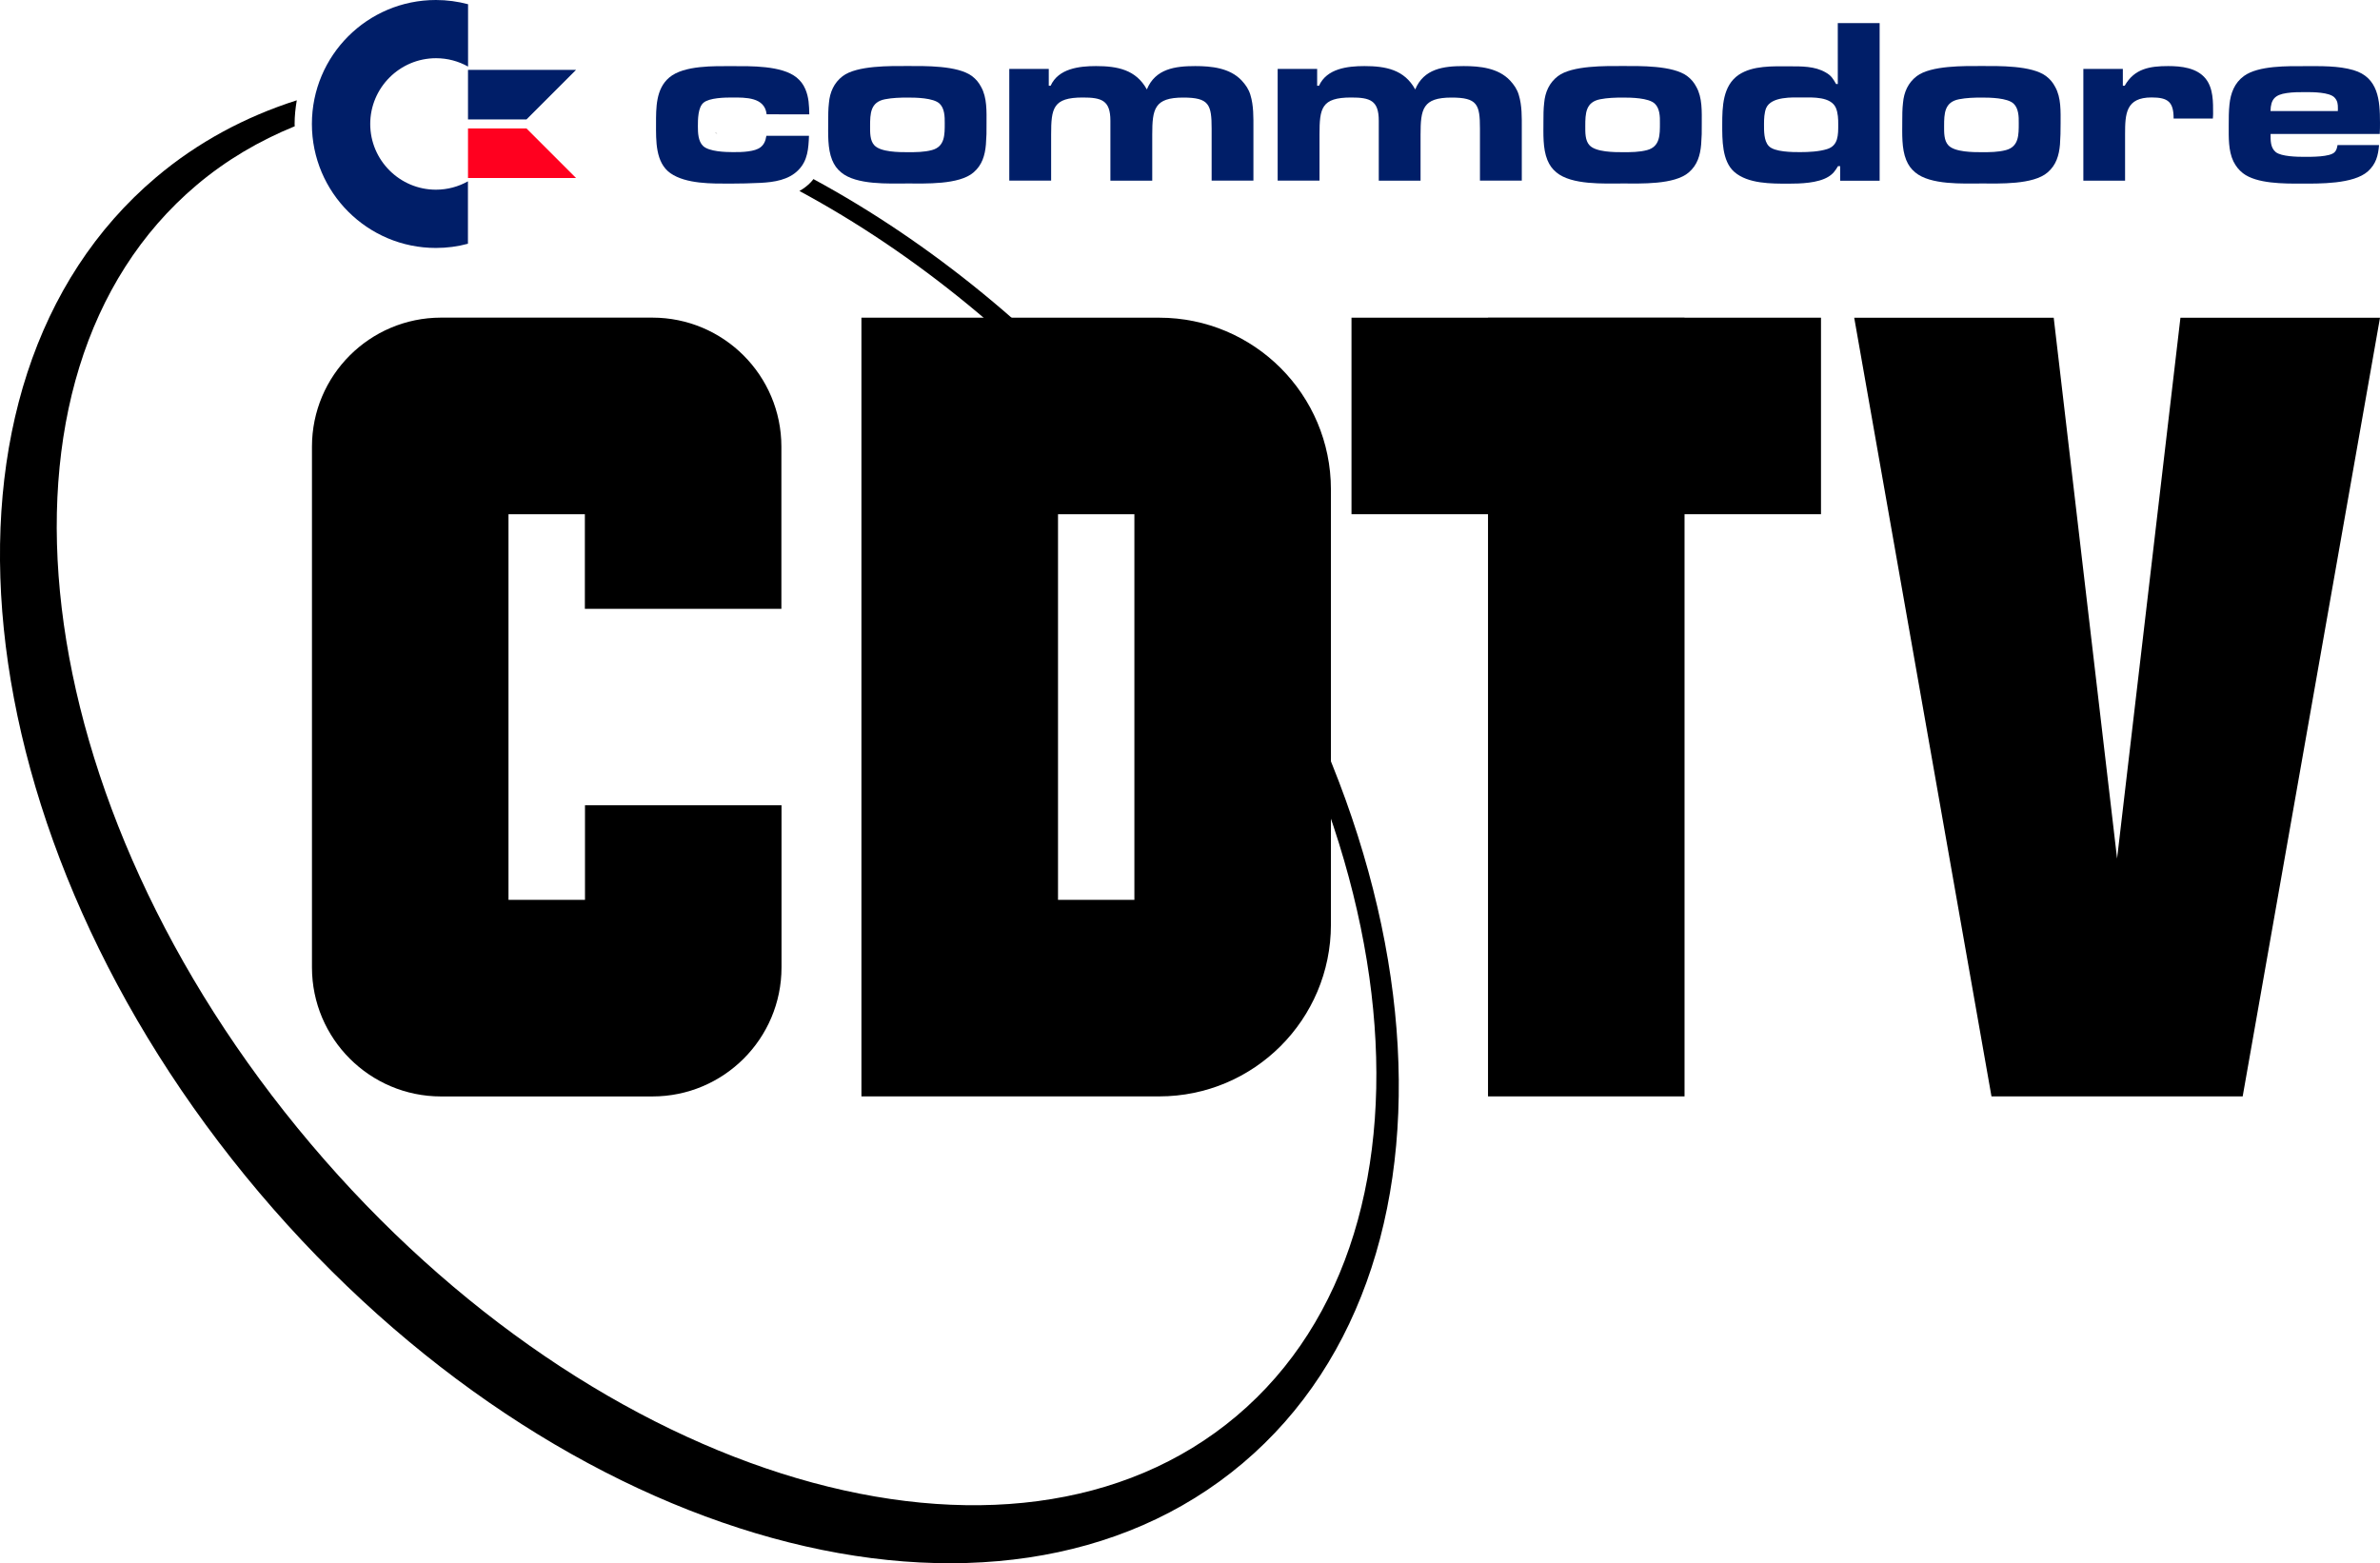 <?xml version="1.0" encoding="utf-8"?>
<!-- Generator: Adobe Illustrator 26.0.1, SVG Export Plug-In . SVG Version: 6.00 Build 0)  -->
<svg version="1.1" id="Layer_1" xmlns="http://www.w3.org/2000/svg" xmlns:xlink="http://www.w3.org/1999/xlink" x="0px" y="0px"
	 viewBox="0 0 3839 2521.8" style="enable-background:new 0 0 3839 2521.8;" xml:space="preserve">
<style type="text/css">
	.st0{fill:#001E68;}
	.st1{fill:#FF001F;}
	.st2{fill:#FFFFFF;}
</style>
<g>
	<g>
		<g>
			<rect x="2400.2" y="512.6" width="317" height="1256.1"/>
			<rect x="2180" y="512.5" width="757.3" height="317"/>
			<path d="M1389.5,512.6v1256.1h480.3c152.9,0,277-124,277-277V789.5c0-152.9-124-277-277-277H1389.5L1389.5,512.6z M1829.8,1451.7
				h-123.2V829.5h123.2V1451.7z"/>
			<path d="M503.2,720.6v840c0,114.9,93.2,208.2,208.2,208.2h341c114.9,0,208.2-93.2,208.2-208.2V1299h-317v152.7H820.2V829.5h123.2
				v152.7h317V720.6c0-114.9-93.2-208.2-208.2-208.2h-341C596.4,512.6,503.2,605.6,503.2,720.6z"/>
			<polygon points="3617.5,1768.7 3839,512.6 3517.1,512.6 3414.9,1385 3312.7,512.6 2990.9,512.6 3212.3,1768.7 			"/>
		</g>
		<g>
			<path d="M1838.4,723.2c-157.7-186.7-339.4-333-526.3-434.3c-1.3,1.6-2.5,3.3-4,4.8c-5.6,6-11.9,10.6-18.6,14.4
				c184.1,99.2,364.4,244.2,521.3,429.9c463.3,548.3,545.6,1240.5,183.9,1546.2S964.1,2393.2,500.9,1844.9
				C37.5,1296.6-44.7,604.4,317,298.7c47.8-40.4,101.2-71.7,158.4-95c0-1.3-0.2-2.5-0.2-3.7c0-13.1,1.4-25.7,3.5-38.2
				c-83.1,26.6-159.8,67.5-227,124.3c-392.2,331.5-318,1064.6,166.1,1637.4s1194.5,768.5,1586.7,437
				C2396.9,2029.1,2322.5,1296,1838.4,723.2z"/>
			<path d="M1154.2,214.8c0.7,0.2,1.8,0.5,2.9,0.7c-0.9-0.4-2-0.8-2.9-1.2C1154.2,214.5,1154.2,214.7,1154.2,214.8z"/>
		</g>
		<g>
			<g>
				<path class="st0" d="M1236.6,184.4c-3-27.8-33.9-27.1-55.7-27.1c-11.8,0-36.6,0.4-46.1,8.4c-9.1,7.6-9.1,27.4-9.1,38.1
					c0,10.3,0.4,24.1,8.4,31.7c9.6,9.1,35.9,9.9,48,9.9c8.4,0,16.4,0,24.8-1.2c16.8-2.3,26.6-7.2,29.3-25.1h68.7
					c-0.8,20.2-1.9,39.6-16.8,54.9c-15.7,16.4-39.6,19.9-61.4,21c-16.4,0.8-32.4,1.2-48.8,1.2c-29.3,0-71.3,0.8-96.5-16.8
					c-24.4-17.2-23.2-53-23.2-79.3c0-25.9-0.4-56.8,21.4-75.1c23.6-19.9,72.8-18.3,101.9-18.3c29,0,79.3-1.2,103.4,18.3
					c6.4,5.4,10.6,10.6,14.1,18.7c5.7,13.3,6.1,26.3,6.4,40.8L1236.6,184.4L1236.6,184.4z"/>
				<path class="st0" d="M1590.3,233.1c-1.5,17.5-6.1,33.2-19.9,45c-23.2,20.2-78.1,17.9-106.8,17.9c-29.8,0-82.3,2.7-106.8-17.9
					c-6.9-5.7-11.1-11.8-14.5-19.9c-7.6-18.7-6.4-42.3-6.4-62.1c0-9.9,0-20.2,1.2-30.1c1.5-17.2,8.1-32.4,22.1-43.1
					c22.9-17.5,77.4-16.4,104.4-16.4c27.4,0,81.2-1.2,104.4,16.4c6.4,4.9,10.6,9.9,14.5,17.2c9.9,17.5,8.8,40.1,8.8,59.5
					C1591.5,210.7,1591.2,222.2,1590.3,233.1z M1515.7,167.3c-9.9-9.6-38.9-9.9-51.5-9.9c-12.1,0-24.8,0.4-36.6,2.7
					c-23.6,4.6-24.1,22.9-24.1,43.5c0,9.9-0.4,23.2,6.9,30.8c10.3,11.1,40.1,11.1,53.7,11.1c13,0,26.6,0,39.2-3.4
					c21-5.7,20.6-24.8,20.6-43.5C1524,188.2,1523.6,174.9,1515.7,167.3z"/>
				<path class="st0" d="M1954.4,291.6v-84.2c0-38.9-4.2-50-45.8-50c-46.5,0-50,18.3-50,59.8v74.3h-67.5v-84.2v-12.6
					c0-32.8-14.1-37.4-44.6-37.4c-48,0-51,17.2-51,59.8v74.3h-67.5V111.2h63.7v27.1h3c12.6-27.8,46.1-31.7,73.2-31.7
					c34.3,0,64.5,5.7,82,37.7c13.8-33.5,45.8-37.7,78.1-37.7c26.3,0,55.7,3,74.8,23.2c6.4,6.9,11.4,14.1,14.1,23.2
					c5.4,17.5,4.9,36.2,4.9,54.2v84.2H1954.4z"/>
				<path class="st0" d="M2387.2,291.6v-84.2c0-38.9-4.2-50-45.8-50c-46.5,0-50,18.3-50,59.8v74.3H2224v-84.2v-12.6
					c0-32.8-14.1-37.4-44.6-37.4c-48,0-51,17.2-51,59.8v74.3h-67.5V111.2h63.7v27.1h3c12.6-27.8,46.1-31.7,73.2-31.7
					c34.3,0,64.5,5.7,82,37.7c13.8-33.5,45.8-37.7,78.1-37.7c26.3,0,55.7,3,74.8,23.2c6.4,6.9,11.4,14.1,14.1,23.2
					c5.4,17.5,4.9,36.2,4.9,54.2v84.2H2387.2z"/>
				<path class="st0" d="M2744,233.1c-1.5,17.5-6.1,33.2-19.9,45c-23.2,20.2-78.1,17.9-106.8,17.9c-29.8,0-82.3,2.7-106.8-17.9
					c-6.9-5.7-11.1-11.8-14.5-19.9c-7.6-18.7-6.4-42.3-6.4-62.1c0-9.9,0-20.2,1.2-30.1c1.5-17.2,8.1-32.4,22.1-43.1
					c22.9-17.5,77.4-16.4,104.4-16.4c27.4,0,81.2-1.2,104.4,16.4c6.4,4.9,10.6,9.9,14.5,17.2c9.9,17.5,8.8,40.1,8.8,59.5
					C2745.2,210.7,2744.9,222.2,2744,233.1z M2669.3,167.3c-9.9-9.6-38.9-9.9-51.5-9.9c-12.1,0-24.8,0.4-36.6,2.7
					c-23.6,4.6-24.1,22.9-24.1,43.5c0,9.9-0.4,23.2,6.9,30.8c10.3,11.1,40.1,11.1,53.7,11.1c13,0,26.6,0,39.2-3.4
					c21-5.7,20.6-24.8,20.6-43.5C2677.7,188.2,2677.3,174.9,2669.3,167.3z"/>
				<path class="st0" d="M2968.2,291.6V268h-3.4c-4.6,7.6-8.1,12.6-15.7,17.2c-16.8,10.3-45,11.1-64,11.1c-27.8,0-65.5,0.4-87.7-19
					c-19.9-17.5-19.4-52.2-19.4-76.6c0-28.3,0.8-62.5,26.6-80c22.9-15.3,54.9-13.7,81.2-13.7c19.9,0,41.6-0.4,59.1,9.9
					c8.8,4.9,11.8,9.9,16.8,18.7h2.7V37.3h67.5v254.3H2968.2L2968.2,291.6z M2961.3,174c-8.1-18.3-37-16.8-53.4-16.8
					c-16.8,0-50.7-1.9-59.1,17.2c-3,7.6-3.4,17.5-3.4,25.6c0,10.6-0.4,27.1,7.6,35.5c9.1,9.9,38.5,9.9,50.7,9.9
					c13.8,0,30.5-0.8,43.5-4.9c18.3-5.7,17.9-23.2,17.9-39.6C2965.2,192.4,2964.8,182.1,2961.3,174z"/>
				<path class="st0" d="M3322.8,233.1c-1.5,17.5-6.1,33.2-19.9,45c-23.2,20.2-78.1,17.9-106.8,17.9c-29.8,0-82.3,2.7-106.8-17.9
					c-6.9-5.7-11.1-11.8-14.5-19.9c-7.6-18.7-6.4-42.3-6.4-62.1c0-9.9,0-20.2,1.2-30.1c1.5-17.2,8.1-32.4,22.1-43.1
					c22.9-17.5,77.4-16.4,104.4-16.4c27.4,0,81.2-1.2,104.4,16.4c6.4,4.9,10.6,9.9,14.5,17.2c9.9,17.5,8.8,40.1,8.8,59.5
					C3323.9,210.7,3323.5,222.2,3322.8,233.1z M3248.1,167.3c-9.9-9.6-38.9-9.9-51.5-9.9c-12.1,0-24.8,0.4-36.6,2.7
					c-23.6,4.6-24.1,22.9-24.1,43.5c0,9.9-0.4,23.2,6.9,30.8c10.3,11.1,40.1,11.1,53.7,11.1c13,0,26.6,0,39.2-3.4
					c21-5.7,20.6-24.8,20.6-43.5C3256.5,188.2,3256,174.9,3248.1,167.3z"/>
				<path class="st0" d="M3569.4,191.2h-63.3c0-26.6-8.8-34-35.5-34c-41.6,0-42.8,26.3-42.8,59.5v74.8h-67.3V111.2h63.7v27.1h3
					c15.7-27.8,40.8-31.7,70.2-31.7c21,0,46.1,2.7,60.3,20.2c12.6,15.7,12.1,38.1,12.1,57.2C3569.9,186.3,3569.4,189,3569.4,191.2z"
					/>
				<path class="st0" d="M3838.6,216.1h-176.1c0,10.3-0.4,22.1,8.4,29.3c9.1,7.2,34.7,7.6,45.8,7.6c11.1,0,41.9,0.4,49.2-7.6
					c3-3,3.9-7.2,4.6-11.4h67c-1.5,17.2-4.9,30.5-17.9,42.3c-23.2,21-79,19.9-108.3,19.9c-26.6,0-71.3,0.4-93.4-16.8
					c-6.9-5.4-11.4-11.4-15.3-19c-8.4-17.5-7.6-39.2-7.6-57.9c0-11.4,0-22.9,1.2-34c1.9-18.3,8.1-34.7,23.2-45.8
					c23.6-17.2,70.9-16,98.7-16c25.6,0,53.4-0.8,78.1,6.4c40.1,11.8,42.8,48.5,42.8,84.7C3839,203.8,3839,209.9,3838.6,216.1z
					 M3771.1,174.9c0-6.9-0.4-12.1-5.4-17.5c-8.1-8.8-35.5-8.8-46.5-8.8c-10.3,0-20.6,0-30.5,1.5c-19,2.7-25.9,9.9-26.3,29h108.6
					L3771.1,174.9L3771.1,174.9z"/>
			</g>
			<path class="st0" d="M597.2,200c0-58.4,47.5-106.1,106.1-106.1c18.8,0,36.4,4.9,51.7,13.5V6.8c-16.6-4.4-34-6.8-51.9-6.8
				c-110.5,0-200,89.6-200,200s89.6,200,200,200c17.9,0,35.2-2.3,51.7-6.8V292.5c-15.3,8.6-32.9,13.5-51.7,13.5
				C644.8,306,597.2,258.5,597.2,200z"/>
			<polygon class="st0" points="754.9,192.7 849.2,192.7 929.2,112.7 754.9,112.7 			"/>
			<polygon class="st1" points="754.9,207.2 754.9,287.2 929.2,287.2 849.2,207.2 			"/>
		</g>
	</g>
</g>
</svg>
